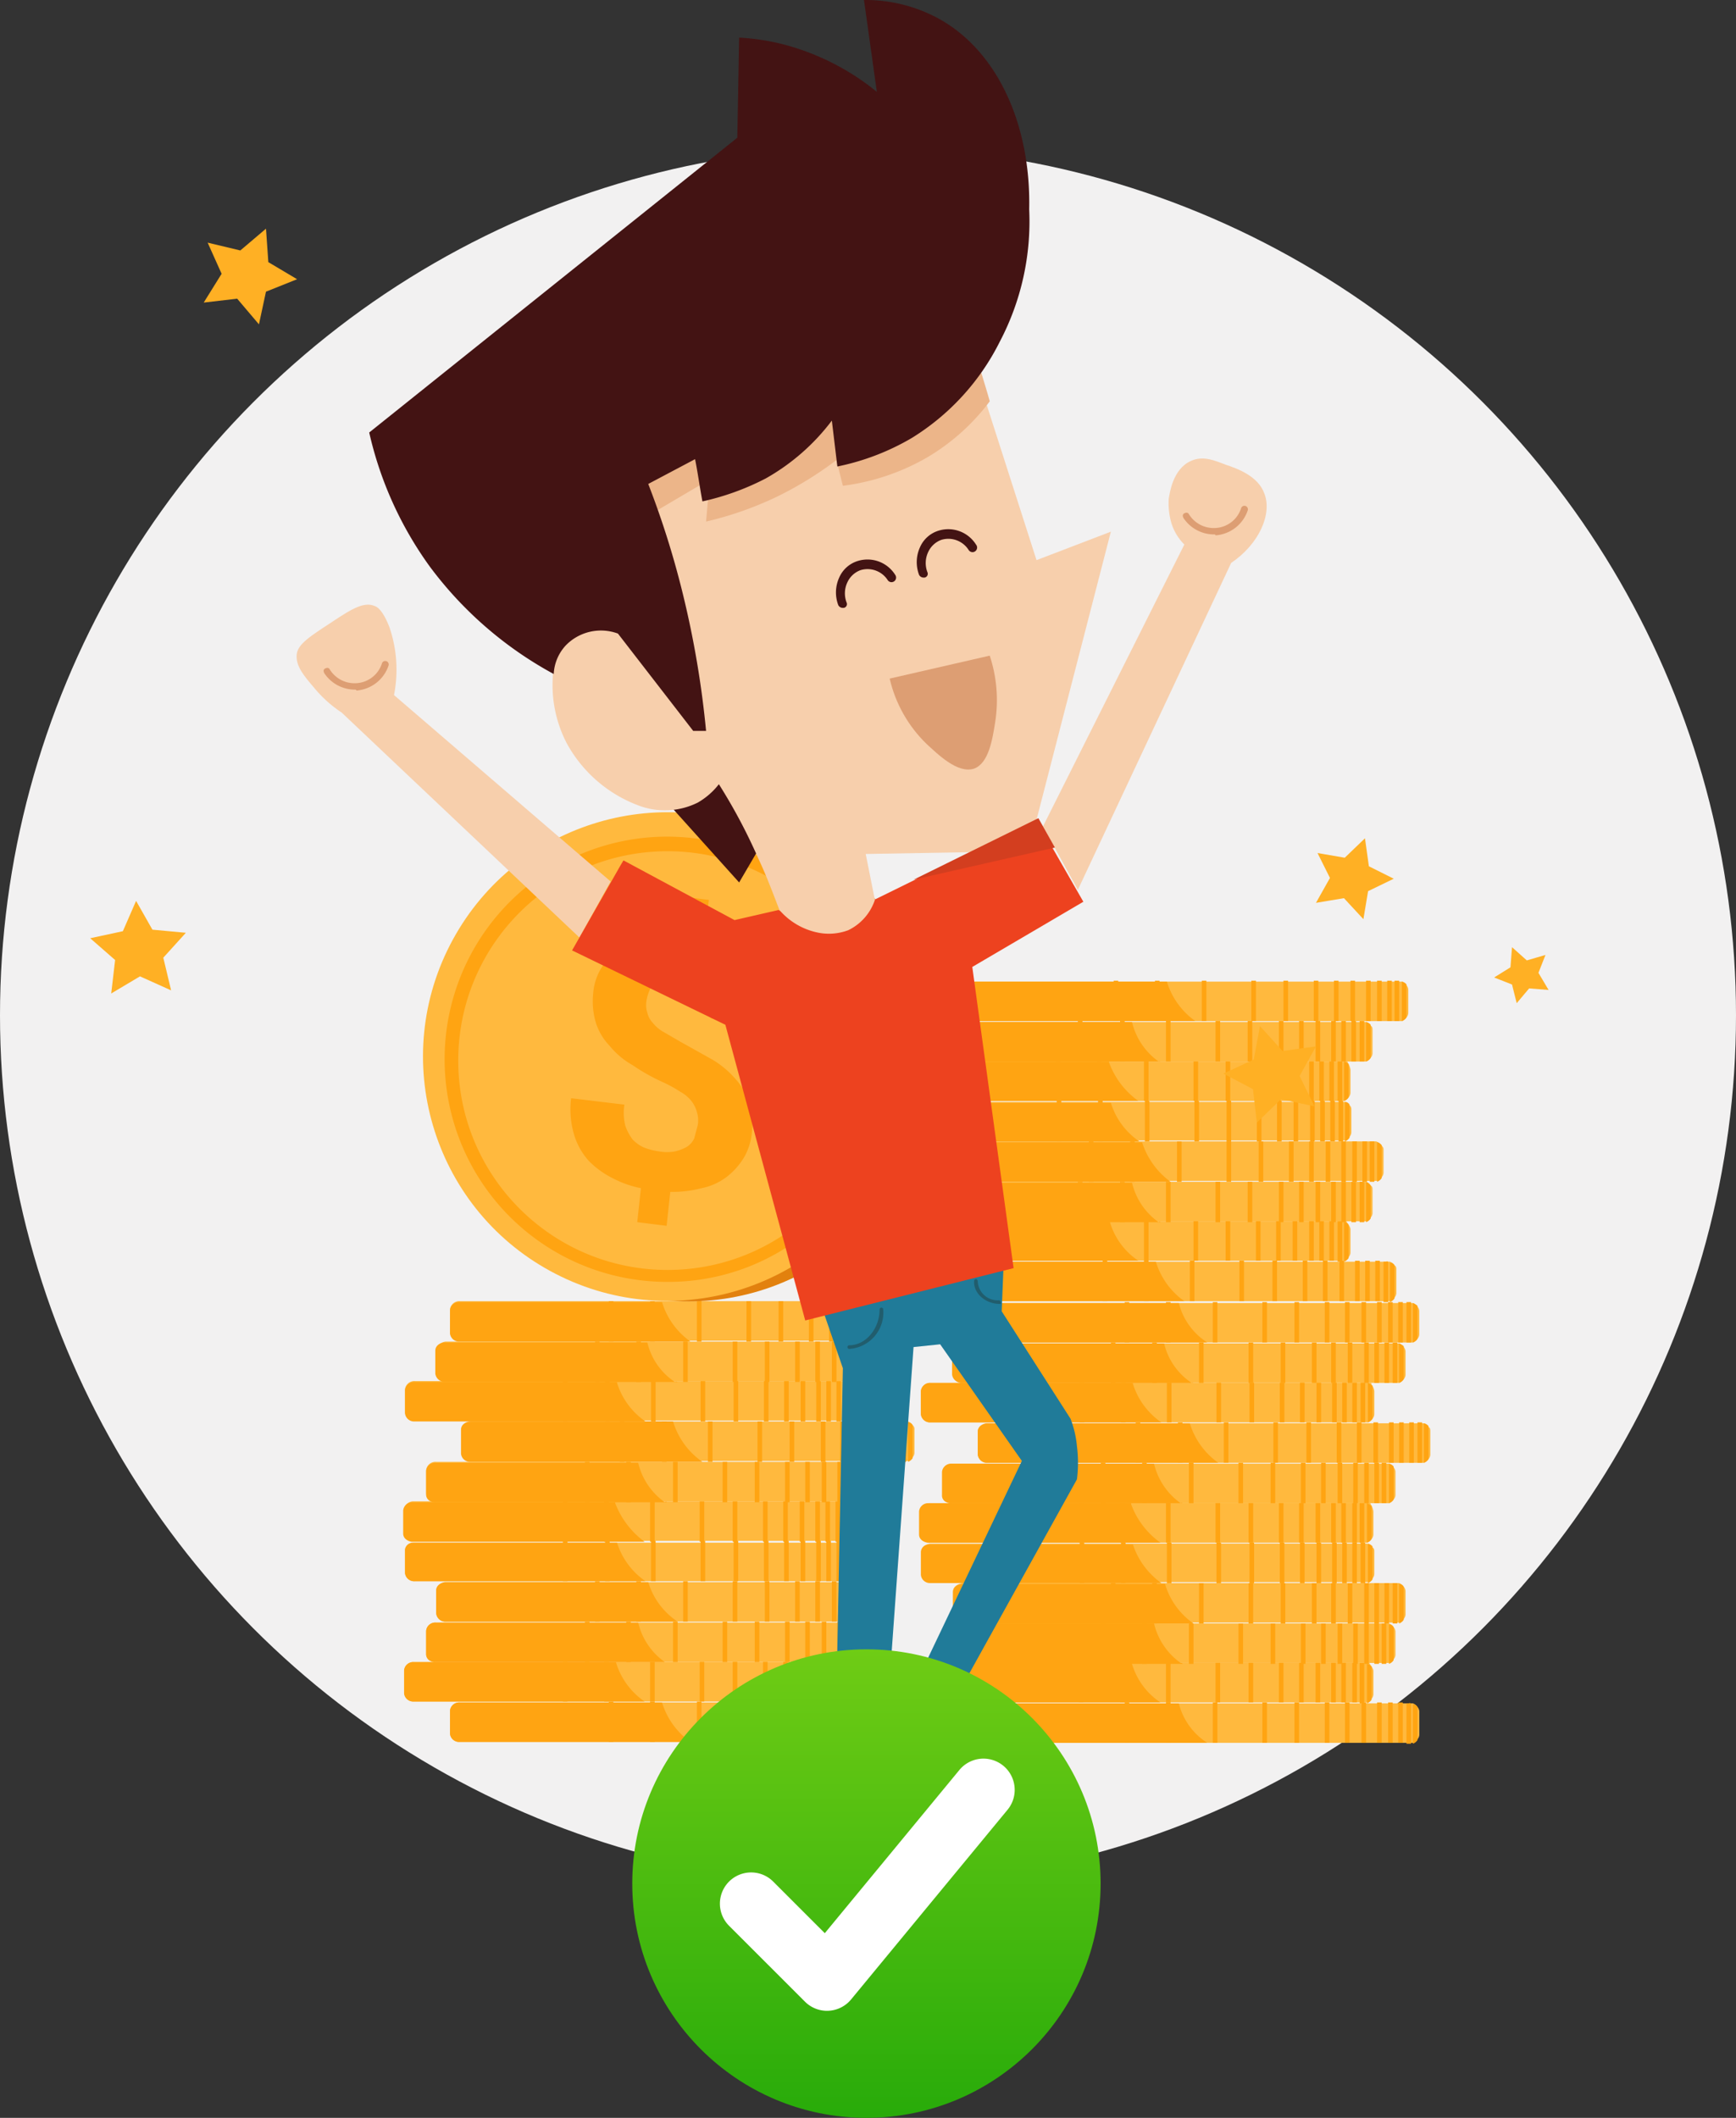 <svg xmlns="http://www.w3.org/2000/svg" xmlns:xlink="http://www.w3.org/1999/xlink" width="222.402" height="271.221" xmlns:v="https://vecta.io/nano"><rect width="100%" height="100%" fill="#333333" stroke="none"/><style><![CDATA[.B{fill:#ffb93e}.C{fill:#ffa412}.D{fill:#f7cfac}.E{fill:#431313}]]></style><defs><linearGradient id="A" x1=".5" x2=".5" y2="1"><stop offset="0" stop-color="#6fcc15"/><stop offset="1" stop-color="#28ab0a"/></linearGradient><path id="B" d="M181.831 219.2v2.94a.9.9 0 0 1-.235.588c-.139.217-.346.382-.588.47H125.15a1.2 1.2 0 0 1-1.294-1.056h0v-2.94h0a1.2 1.2 0 0 1 1.294-1.058h55.858c.242.088.449.253.588.47a.9.9 0 0 1 .235.586z"/><path id="C" d="M174.423 218.024h.588v5.174h-.588z"/><path id="D" d="M181.596 218.612v4.233c-.139.217-.346.382-.588.47v-5.056c.247-.004.476.133.588.353z"/><path id="E" d="M175.952 214.026v2.94a.9.9 0 0 1-.235.588c-.139.217-.346.382-.588.47h-55.858a1.2 1.2 0 0 1-1.294-1.056h0v-2.94h0a1.2 1.2 0 0 1 1.294-1.058h56.094c.032-.001.062.011.084.034s.034.053.034.084h0c.352.468.469.703.469.938z"/><path id="F" d="M148.669 218.025h-29.634a1.16 1.16 0 0 1-1.176-1.057h0v-2.94h0a1.16 1.16 0 0 1 1.176-1.058h25.989v.118a8.98 8.98 0 0 0 3.645 4.937z"/><path id="G" d="M178.774 208.969v2.94a.9.9 0 0 1-.235.588c-.139.217-.346.382-.588.47h-55.858a.88.88 0 0 1-.588-.118c-.41-.134-.692-.51-.706-.941h0v-2.94h0a1.2 1.2 0 0 1 1.294-1.058h55.858c.242.088.449.253.588.47a.9.9 0 0 1 .235.589z"/><path id="H" d="M177.598 207.911v5.174h-.588v-5.174h.588z"/><path id="I" d="M178.538 208.382v4.234c-.139.217-.346.382-.588.47v-5.057c.247-.004.476.133.588.353z"/><path id="J" d="M178.538 187.802v4.233c-.139.217-.346.382-.588.47v-5.056a1 1 0 0 1 .588.353z"/><path id="K" d="M156.077 187.332h-29.634a1.16 1.16 0 0 1-1.176-1.057h0v-2.94h0c0-.588.47-.941 1.058-1.058h26.106a9.6 9.6 0 0 0 3.646 5.055z"/><path id="L" d="M179.831 172.397v4.233c-.139.217-.346.382-.588.47v-5.056a2.57 2.57 0 0 1 .588.353z"/><path id="M" d="M155.49 68.441a4.7 4.7 0 0 1-3.881-2.117c-.118-.235-.118-.47.118-.588s.47-.118.588.118a3.73 3.73 0 0 0 3.41 1.764c1.533-.083 2.85-1.117 3.293-2.587a.45.45 0 0 1 .582-.222.45.45 0 0 1 .241.575 4.7 4.7 0 0 1-4.116 3.175c0-.118-.117-.118-.235-.118z"/></defs><circle cx="111.201" cy="130.02" r="111.201" fill="#f2f1f1"/><use xlink:href="#B" class="B"/><g class="C"><path d="M154.666 223.199h-29.634a1.16 1.16 0 0 1-1.176-1.057h0v-2.94h0a1.16 1.16 0 0 1 1.176-1.058h25.989c.527 2.088 1.831 3.896 3.645 5.055z"/><use xlink:href="#C"/><use xlink:href="#C" x="-2.117"/><use xlink:href="#C" x="-4.704"/><use xlink:href="#C" x="-8.585"/><use xlink:href="#C" x="-12.7"/><use xlink:href="#C" x="-19.051"/><use xlink:href="#C" x="-25.048"/><use xlink:href="#C" x="-30.34"/><use xlink:href="#C" x="1.999"/><use xlink:href="#C" x="3.41"/><use xlink:href="#C" x="4.704"/><path d="M180.773 218.142v5.174h-.588v-5.174h.353c0-.118.117 0 .235 0z"/><use xlink:href="#D"/></g><use xlink:href="#E" class="B"/><g class="C"><use xlink:href="#F"/><use xlink:href="#C" x="-5.88" y="-5.174"/><use xlink:href="#C" x="-7.997" y="-5.174"/><use xlink:href="#C" x="-10.584" y="-5.174"/><use xlink:href="#C" x="-14.465" y="-5.174"/><use xlink:href="#C" x="-18.698" y="-5.174"/><use xlink:href="#C" x="-25.048" y="-5.174"/><use xlink:href="#C" x="-30.928" y="-5.174"/><use xlink:href="#C" x="-36.22" y="-5.174"/><use xlink:href="#C" x="-3.881" y="-5.174"/><use xlink:href="#C" x="-2.587" y="-5.174"/><use xlink:href="#C" x="-1.176" y="-5.174"/><path d="M174.776 212.968v5.174h-.588v-5.174h.353c.117-.118.117 0 .235 0zm.94.47v4.233c-.139.217-.346.382-.588.47v-5.056a1.07 1.07 0 0 1 .588.353z"/></g><use xlink:href="#G" class="B"/><g class="C"><path d="M151.491 213.085h-29.634a1.06 1.06 0 0 1-.588-.118.93.93 0 0 1-.588-.941h0v-3.058h0a1.16 1.16 0 0 1 1.176-1.058h25.989c.484 2.044 1.696 3.842 3.41 5.057.118.001.235.001.235.118z"/><use xlink:href="#C" x="-3.058" y="-10.113"/><use xlink:href="#C" x="-5.175" y="-10.113"/><use xlink:href="#C" x="-7.762" y="-10.113"/><use xlink:href="#C" x="-11.643" y="-10.113"/><use xlink:href="#C" x="-15.759" y="-10.113"/><use xlink:href="#C" x="-22.109" y="-10.113"/><use xlink:href="#C" x="-28.106" y="-10.113"/><use xlink:href="#C" x="-33.398" y="-10.113"/><use xlink:href="#C" x="-1.059" y="-10.113"/><use xlink:href="#C" x="0.352" y="-10.113"/><use xlink:href="#C" x="1.646" y="-10.113"/><use xlink:href="#H"/><use xlink:href="#I"/></g><path d="M180.067 203.795v2.94a.9.9 0 0 1-.235.588c-.139.217-.346.382-.588.47h-55.858a1.2 1.2 0 0 1-1.294-1.056h0v-2.94h0c0-.588.588-.941 1.176-1.058h55.976c.242.088.449.253.588.47a.9.9 0 0 1 .235.586z" class="B"/><g class="C"><path d="M152.902 207.912h-29.634a1.16 1.16 0 0 1-1.176-1.057h0v-2.94h0c0-.588.47-.941 1.058-1.058h26.106c.603 2.052 1.89 3.835 3.646 5.055z"/><use xlink:href="#C" x="-1.764" y="-15.287"/><use xlink:href="#C" x="-3.881" y="-15.287"/><use xlink:href="#C" x="-6.35" y="-15.287"/><use xlink:href="#C" x="-10.349" y="-15.287"/><use xlink:href="#C" x="-14.464" y="-15.287"/><use xlink:href="#C" x="-20.815" y="-15.287"/><use xlink:href="#C" x="-26.812" y="-15.287"/><use xlink:href="#C" x="-32.104" y="-15.287"/><use xlink:href="#C" x="0.353" y="-15.287"/><use xlink:href="#C" x="1.646" y="-15.287"/><use xlink:href="#C" x="2.94" y="-15.287"/><use xlink:href="#H" x="1.411" y="-5.174"/><use xlink:href="#I" x="1.294" y="-5.174"/></g><path d="M176.069 198.621v2.94a.9.9 0 0 1-.235.588c-.139.217-.346.382-.588.47h-55.858a1.2 1.2 0 0 1-1.294-1.058h0v-2.94h0c0-.47.47-.823 1.058-.941h55.976c.242.088.449.253.588.47.236 0 .353.236.353.471z" class="B"/><g class="C"><path d="M148.786 202.736h-29.634a1.16 1.16 0 0 1-1.176-1.058h0v-2.94h0a1.01 1.01 0 0 1 .941-.941h26.224c.658 1.993 1.935 3.723 3.645 4.939z"/><use xlink:href="#C" x="-5.763" y="-20.462"/><use xlink:href="#C" x="-7.88" y="-20.462"/><use xlink:href="#C" x="-10.467" y="-20.462"/><use xlink:href="#C" x="-14.348" y="-20.462"/><use xlink:href="#C" x="-18.581" y="-20.462"/><use xlink:href="#C" x="-24.931" y="-20.462"/><use xlink:href="#C" x="-30.811" y="-20.462"/><use xlink:href="#C" x="-36.103" y="-20.462"/><use xlink:href="#C" x="-3.764" y="-20.462"/><use xlink:href="#C" x="-2.47" y="-20.462"/><use xlink:href="#C" x="-1.177" y="-20.462"/><use xlink:href="#H" x="-2.705" y="-10.349"/><path d="M175.833 198.033v4.233c-.139.217-.346.382-.588.47v-5.056c.229.05.436.174.588.353z"/></g><path d="M175.951 193.564v2.942a.9.9 0 0 1-.235.588c-.139.217-.346.382-.588.47h-56.094c-.588-.118-1.058-.47-1.058-1.058h0v-2.94h0a1.2 1.2 0 0 1 1.294-1.06h56.206c.032-.001.062.011.084.034s.034.053.034.084h0a2.35 2.35 0 0 1 .357.94z" class="B"/><g class="C"><path d="M148.669 197.563h-29.87c-.588-.118-1.058-.47-1.058-1.058h0v-2.94h0a1.16 1.16 0 0 1 1.176-1.059h25.989v.118a10.44 10.44 0 0 0 3.763 4.939z"/><use xlink:href="#C" x="-5.88" y="-25.636"/><use xlink:href="#C" x="-7.997" y="-25.636"/><use xlink:href="#C" x="-10.584" y="-25.636"/><use xlink:href="#C" x="-14.465" y="-25.636"/><use xlink:href="#C" x="-18.698" y="-25.636"/><use xlink:href="#C" x="-25.048" y="-25.636"/><use xlink:href="#C" x="-30.928" y="-25.636"/><use xlink:href="#C" x="-36.22" y="-25.636"/><use xlink:href="#C" x="-3.881" y="-25.636"/><use xlink:href="#C" x="-2.587" y="-25.636"/><use xlink:href="#C" x="-1.176" y="-25.636"/><use xlink:href="#H" x="-2.822" y="-15.523"/><path d="M175.716 192.859v4.234c-.139.217-.346.382-.588.47v-5.057c.118 0 .353.235.588.353z"/></g><use xlink:href="#G" y="-20.462" class="B"/><g class="C"><path d="M151.491 192.506h-29.634a1.06 1.06 0 0 1-.588-.118.93.93 0 0 1-.588-.941h0v-2.94h0a1.16 1.16 0 0 1 1.176-1.058h25.989c.484 2.044 1.696 3.842 3.41 5.057.031-.032.073-.05.118-.05s.087.018.117.05z"/><use xlink:href="#C" x="-3.058" y="-30.693"/><use xlink:href="#C" x="-5.175" y="-30.693"/><use xlink:href="#C" x="-7.762" y="-30.693"/><use xlink:href="#C" x="-11.643" y="-30.693"/><use xlink:href="#C" x="-15.759" y="-30.693"/><use xlink:href="#C" x="-22.109" y="-30.693"/><use xlink:href="#C" x="-28.106" y="-30.693"/><use xlink:href="#C" x="-33.398" y="-30.693"/><use xlink:href="#C" x="-1.059" y="-30.693"/><use xlink:href="#C" x="0.352" y="-30.693"/><use xlink:href="#C" x="1.646" y="-30.693"/><use xlink:href="#H" y="-20.58"/><use xlink:href="#J"/></g><path d="M183.242 183.333v2.94a.9.9 0 0 1-.235.588c-.139.217-.346.382-.588.47h-55.858a1.2 1.2 0 0 1-1.294-1.056h0v-2.94h0c0-.588.588-.941 1.176-1.058h55.976c.242.088.449.253.588.47.235.116.235.351.235.586z" class="B"/><g class="C"><use xlink:href="#K"/><use xlink:href="#C" x="1.529" y="-35.867"/><use xlink:href="#C" x="-0.588" y="-35.867"/><use xlink:href="#C" x="-3.175" y="-35.867"/><use xlink:href="#C" x="-7.056" y="-35.867"/><use xlink:href="#C" x="-11.289" y="-35.867"/><use xlink:href="#C" x="-17.64" y="-35.867"/><use xlink:href="#C" x="-23.52" y="-35.867"/><use xlink:href="#C" x="-28.929" y="-35.867"/><use xlink:href="#C" x="3.528" y="-35.867"/><use xlink:href="#C" x="4.821" y="-35.867"/><use xlink:href="#C" x="6.115" y="-35.867"/><use xlink:href="#H" x="4.586" y="-25.754"/><use xlink:href="#J" x="4.469" y="-5.174"/></g><path d="M176.069 178.159v2.94a.9.9 0 0 1-.235.588c-.139.217-.346.382-.588.47H119.27a1.2 1.2 0 0 1-1.294-1.056h0v-2.94h0a1.2 1.2 0 0 1 1.294-1.058h56.329l.118.118h0v.118c.195.233.317.518.352.82z" class="B"/><g class="C"><path d="M148.786 182.158h-29.634a1.16 1.16 0 0 1-1.176-1.057h0v-2.94h0a1.16 1.16 0 0 1 1.176-1.058h25.989v.118a9.39 9.39 0 0 0 3.645 4.939z"/><use xlink:href="#C" x="-5.763" y="-41.041"/><use xlink:href="#C" x="-7.88" y="-41.041"/><use xlink:href="#C" x="-10.467" y="-41.041"/><use xlink:href="#C" x="-14.348" y="-41.041"/><use xlink:href="#C" x="-18.581" y="-41.041"/><use xlink:href="#C" x="-24.931" y="-41.041"/><use xlink:href="#C" x="-30.811" y="-41.041"/><use xlink:href="#C" x="-36.103" y="-41.041"/><use xlink:href="#C" x="-3.764" y="-41.041"/><use xlink:href="#C" x="-2.47" y="-41.041"/><use xlink:href="#C" x="-1.177" y="-41.041"/><use xlink:href="#H" x="-2.705" y="-30.928"/><path d="M175.833 177.454v4.234c-.139.217-.346.382-.588.47v-5.057c.118 0 .353.235.588.353z"/></g><path d="M180.067 173.102v2.94a.9.9 0 0 1-.235.588c-.139.217-.346.382-.588.47h-55.858a.88.88 0 0 1-.588-.118c-.41-.134-.692-.51-.706-.941h0v-2.94h0c0-.588.588-.941 1.176-1.058h55.976c.242.088.449.253.588.47a.9.9 0 0 1 .235.589z" class="B"/><g class="C"><path d="M152.902 177.101h-29.634a1.06 1.06 0 0 1-.588-.118 1.22 1.22 0 0 1-.706-.941h0v-2.94h0c0-.588.47-.941 1.058-1.058h26.106a8.37 8.37 0 0 0 3.528 5.057c.118-.118.118 0 .236 0z"/><use xlink:href="#C" x="-1.765" y="-46.098"/><use xlink:href="#C" x="-3.882" y="-46.098"/><use xlink:href="#C" x="-6.351" y="-46.098"/><use xlink:href="#C" x="-10.35" y="-46.098"/><use xlink:href="#C" x="-14.465" y="-46.098"/><use xlink:href="#C" x="-20.816" y="-46.098"/><use xlink:href="#C" x="-26.813" y="-46.098"/><use xlink:href="#C" x="-32.105" y="-46.098"/><use xlink:href="#C" x="0.352" y="-46.098"/><use xlink:href="#C" x="1.645" y="-46.098"/><use xlink:href="#C" x="2.939" y="-46.098"/><use xlink:href="#H" x="1.41" y="-35.985"/><use xlink:href="#L"/></g><use xlink:href="#B" y="-51.272" class="B"/><g class="C"><path d="M154.666 171.927h-29.634a1.16 1.16 0 0 1-1.176-1.057h0v-2.94h0a1.16 1.16 0 0 1 1.176-1.058h25.989c.526 2.088 1.83 3.897 3.645 5.057z"/><use xlink:href="#C" y="-51.272"/><use xlink:href="#C" x="-2.117" y="-51.272"/><use xlink:href="#C" x="-4.704" y="-51.272"/><use xlink:href="#C" x="-8.585" y="-51.272"/><use xlink:href="#C" x="-12.7" y="-51.272"/><use xlink:href="#C" x="-19.051" y="-51.272"/><use xlink:href="#C" x="-25.048" y="-51.272"/><use xlink:href="#C" x="-30.34" y="-51.272"/><use xlink:href="#C" x="1.999" y="-51.272"/><use xlink:href="#C" x="3.41" y="-51.272"/><use xlink:href="#C" x="4.704" y="-51.272"/><use xlink:href="#H" x="3.175" y="-41.159"/><use xlink:href="#L" x="1.765" y="-5.174"/></g><path d="M178.891 162.636v2.94a.9.9 0 0 1-.235.588c-.139.217-.346.382-.588.47H122.21a1.2 1.2 0 0 1-1.294-1.056h0v-2.94h0a1.2 1.2 0 0 1 1.294-1.058h55.858c.242.088.449.253.588.47.235.116.235.351.235.586z" class="B"/><g class="C"><path d="M151.726 166.635h-29.634a1.16 1.16 0 0 1-1.176-1.057h0v-2.94h0a1.16 1.16 0 0 1 1.176-1.058h25.989a9.6 9.6 0 0 0 3.645 5.055z"/><use xlink:href="#C" x="-2.823" y="-56.564"/><use xlink:href="#C" x="-4.94" y="-56.564"/><use xlink:href="#C" x="-7.527" y="-56.564"/><use xlink:href="#C" x="-11.408" y="-56.564"/><use xlink:href="#C" x="-15.641" y="-56.564"/><use xlink:href="#C" x="-21.991" y="-56.564"/><use xlink:href="#C" x="-27.871" y="-56.564"/><use xlink:href="#C" x="-33.163" y="-56.564"/><use xlink:href="#C" x="-0.824" y="-56.564"/><use xlink:href="#C" x="0.47" y="-56.564"/><use xlink:href="#C" x="1.763" y="-56.564"/><path d="M177.833 161.578v5.174h-.588v-5.174h.353c.117-.118.117 0 .235 0z"/><use xlink:href="#D" x="-2.94" y="-56.564"/></g><use xlink:href="#E" x="-2.94" y="-56.564" class="B"/><g class="C"><use xlink:href="#F" x="-2.822" y="-56.564"/><use xlink:href="#C" x="-8.819" y="-61.738"/><use xlink:href="#C" x="-10.936" y="-61.738"/><use xlink:href="#C" x="-13.523" y="-61.738"/><use xlink:href="#C" x="-17.404" y="-61.738"/><use xlink:href="#C" x="-21.519" y="-61.738"/><use xlink:href="#C" x="-27.87" y="-61.738"/><use xlink:href="#C" x="-33.867" y="-61.738"/><use xlink:href="#C" x="-39.159" y="-61.738"/><use xlink:href="#C" x="-6.702" y="-61.738"/><use xlink:href="#C" x="-5.409" y="-61.738"/><use xlink:href="#C" x="-4.115" y="-61.738"/><path d="M171.954 156.404v5.174h-.588v-5.174h.353c0-.118.117 0 .235 0z"/><use xlink:href="#D" x="-8.819" y="-61.738"/></g><path d="M175.834 152.405v2.942a.9.9 0 0 1-.235.588c-.139.217-.346.382-.588.47h-55.858a.88.88 0 0 1-.588-.118c-.41-.134-.692-.509-.706-.94h0v-2.94h0a1.2 1.2 0 0 1 1.294-1.06h55.858c.242.088.449.253.588.47.235.118.235.353.235.588z" class="B"/><g class="C"><path d="M148.669 156.522h-29.634a1.06 1.06 0 0 1-.588-.118.93.93 0 0 1-.588-.941h0v-2.94h0a1.16 1.16 0 0 1 1.176-1.058h25.989c.484 2.044 1.696 3.842 3.41 5.057.118-.118.118-.118.235 0z"/><use xlink:href="#C" x="-5.879" y="-66.677"/><use xlink:href="#C" x="-7.996" y="-66.677"/><use xlink:href="#C" x="-10.583" y="-66.677"/><use xlink:href="#C" x="-14.582" y="-66.677"/><use xlink:href="#C" x="-18.698" y="-66.677"/><use xlink:href="#C" x="-25.048" y="-66.677"/><use xlink:href="#C" x="-30.928" y="-66.677"/><use xlink:href="#C" x="-36.337" y="-66.677"/><use xlink:href="#C" x="-3.88" y="-66.677"/><use xlink:href="#C" x="-2.587" y="-66.677"/><use xlink:href="#C" x="-1.293" y="-66.677"/><use xlink:href="#H" x="-2.822" y="-56.564"/><path d="M175.599 151.817v4.23c-.139.217-.346.382-.588.47v-5.17c.242.088.449.253.588.47z"/></g><path d="M177.245 147.23v2.94a.9.9 0 0 1-.235.588c-.139.217-.346.382-.588.47h-55.858a1.2 1.2 0 0 1-1.294-1.056h0v-2.94h0c0-.588.588-.941 1.176-1.058h55.858c.242.088.449.253.588.47.22.112.357.339.353.586z" class="B"/><g class="C"><path d="M149.962 151.347h-29.634a1.16 1.16 0 0 1-1.176-1.057h0v-2.94h0c0-.588.47-.941 1.058-1.058h26.106a10.05 10.05 0 0 0 3.646 5.055z"/><use xlink:href="#C" x="-4.587" y="-71.852"/><use xlink:href="#C" x="-6.704" y="-71.852"/><use xlink:href="#C" x="-9.291" y="-71.852"/><use xlink:href="#C" x="-13.172" y="-71.852"/><use xlink:href="#C" x="-17.287" y="-71.852"/><use xlink:href="#C" x="-23.638" y="-71.852"/><use xlink:href="#C" x="-29.635" y="-71.852"/><use xlink:href="#C" x="-34.927" y="-71.852"/><use xlink:href="#C" x="-2.588" y="-71.852"/><use xlink:href="#C" x="-1.177" y="-71.852"/><use xlink:href="#C" x="0.117" y="-71.852"/><use xlink:href="#H" x="-1.529" y="-61.739"/><path d="M177.009 146.643v4.233c-.139.217-.346.382-.588.47v-5.056c.235 0 .353.118.588.353z"/></g><path d="M173.129 142.057v2.94a.9.9 0 0 1-.235.588c-.139.217-.346.382-.588.47h-55.858a1.2 1.2 0 0 1-1.294-1.058h0v-2.94h0c0-.47.47-.823 1.058-.941h56.094c.242.088.449.253.588.47.118 0 .235.236.235.471z" class="B"/><g class="C"><path d="M145.964 146.172H116.33a1.16 1.16 0 0 1-1.176-1.058h0v-2.94h0a1.01 1.01 0 0 1 .941-.941h26.224a9.18 9.18 0 0 0 3.645 4.939z"/><use xlink:href="#C" x="-8.702" y="-77.026"/><use xlink:href="#C" x="-10.819" y="-77.026"/><use xlink:href="#C" x="-13.406" y="-77.026"/><use xlink:href="#C" x="-17.287" y="-77.026"/><use xlink:href="#C" x="-21.402" y="-77.026"/><use xlink:href="#C" x="-27.753" y="-77.026"/><use xlink:href="#C" x="-33.75" y="-77.026"/><use xlink:href="#C" x="-39.042" y="-77.026"/><use xlink:href="#C" x="-6.585" y="-77.026"/><use xlink:href="#C" x="-5.292" y="-77.026"/><use xlink:href="#C" x="-3.998" y="-77.026"/><use xlink:href="#H" x="-5.527" y="-66.913"/><use xlink:href="#D" x="-8.702" y="-77.143"/></g><path d="M173.012 137v2.94a.9.9 0 0 1-.235.588c-.139.217-.346.382-.588.47h-56.094c-.588-.118-1.058-.47-1.058-1.058h0V137h0a1.2 1.2 0 0 1 1.294-1.058h56.206c.032-.001.062.011.084.034s.034.053.034.084h0a2.35 2.35 0 0 1 .357.94z" class="B"/><g class="C"><path d="M145.847 140.999h-29.87c-.588-.118-1.058-.47-1.058-1.058h0v-2.94h0a1.16 1.16 0 0 1 1.176-1.058h25.989v.118a10.44 10.44 0 0 0 3.763 4.939z"/><use xlink:href="#C" x="-8.82" y="-82.2"/><use xlink:href="#C" x="-10.937" y="-82.2"/><use xlink:href="#C" x="-13.524" y="-82.2"/><use xlink:href="#C" x="-17.405" y="-82.2"/><use xlink:href="#C" x="-21.52" y="-82.2"/><use xlink:href="#C" x="-27.871" y="-82.2"/><use xlink:href="#C" x="-33.868" y="-82.2"/><use xlink:href="#C" x="-39.16" y="-82.2"/><use xlink:href="#C" x="-6.703" y="-82.2"/><use xlink:href="#C" x="-5.41" y="-82.2"/><use xlink:href="#C" x="-4.116" y="-82.2"/><use xlink:href="#H" x="-5.645" y="-72.087"/><use xlink:href="#J" x="-5.762" y="-51.507"/></g><path d="M175.834 131.943v2.94a.9.9 0 0 1-.235.588c-.139.217-.346.382-.588.47h-55.858a.88.88 0 0 1-.588-.118c-.41-.134-.692-.51-.706-.941h0v-2.94h0a1.2 1.2 0 0 1 1.294-1.058h55.858c.242.088.449.253.588.47.235.119.235.354.235.589z" class="B"/><g class="C"><path d="M148.669 135.942h-29.634a1.06 1.06 0 0 1-.588-.118.93.93 0 0 1-.588-.941h0v-2.94h0a1.16 1.16 0 0 1 1.176-1.058h25.989c.484 2.044 1.696 3.842 3.41 5.057.118-.118.118 0 .235 0z"/><use xlink:href="#C" x="-5.879" y="-87.257"/><use xlink:href="#C" x="-7.996" y="-87.257"/><use xlink:href="#C" x="-10.583" y="-87.257"/><use xlink:href="#C" x="-14.582" y="-87.257"/><use xlink:href="#C" x="-18.698" y="-87.257"/><use xlink:href="#C" x="-25.048" y="-87.257"/><use xlink:href="#C" x="-30.928" y="-87.257"/><use xlink:href="#C" x="-36.337" y="-87.257"/><use xlink:href="#C" x="-3.88" y="-87.257"/><use xlink:href="#C" x="-2.587" y="-87.257"/><use xlink:href="#C" x="-1.293" y="-87.257"/><use xlink:href="#H" x="-2.822" y="-77.144"/><use xlink:href="#J" x="-2.939" y="-56.564"/></g><path d="M180.421 126.769v2.94a.9.9 0 0 1-.235.588c-.139.217-.346.382-.588.47H123.74a1.2 1.2 0 0 1-1.294-1.056h0v-2.94h0c0-.588.588-.941 1.176-1.058h55.976c.242.088.449.253.588.47a.9.9 0 0 1 .235.586z" class="B"/><g class="C"><use xlink:href="#K" x="-2.939" y="-56.564"/><use xlink:href="#C" x="-1.411" y="-92.431"/><use xlink:href="#C" x="-3.528" y="-92.431"/><use xlink:href="#C" x="-6.115" y="-92.431"/><use xlink:href="#C" x="-9.996" y="-92.431"/><use xlink:href="#C" x="-14.111" y="-92.431"/><use xlink:href="#C" x="-20.462" y="-92.431"/><use xlink:href="#C" x="-26.459" y="-92.431"/><use xlink:href="#C" x="-31.751" y="-92.431"/><use xlink:href="#C" x="0.588" y="-92.431"/><use xlink:href="#C" x="1.999" y="-92.431"/><use xlink:href="#C" x="3.293" y="-92.431"/><use xlink:href="#H" x="1.647" y="-82.318"/><use xlink:href="#J" x="1.647" y="-61.738"/></g><path d="M115.742 219.082v2.94a.9.9 0 0 1-.235.588c-.139.217-.346.382-.588.47H58.943a1.2 1.2 0 0 1-1.294-1.056h0v-2.94h0a1.2 1.2 0 0 1 1.294-1.058h55.858c.242.088.449.253.588.47.22.112.357.339.353.586z" class="B"/><g class="C"><path d="M88.459 223.081H58.825a1.16 1.16 0 0 1-1.176-1.057h0v-2.94h0a1.16 1.16 0 0 1 1.176-1.058h25.989a9.6 9.6 0 0 0 3.645 5.055z"/><use xlink:href="#C" x="-66.09" y="-0.118"/><use xlink:href="#C" x="-68.207" y="-0.118"/><use xlink:href="#C" x="-70.794" y="-0.118"/><use xlink:href="#C" x="-74.675" y="-0.118"/><use xlink:href="#C" x="-78.79" y="-0.118"/><use xlink:href="#C" x="-85.141" y="-0.118"/><use xlink:href="#C" x="-91.138" y="-0.118"/><use xlink:href="#C" x="-96.43" y="-0.118"/><use xlink:href="#C" x="-64.091" y="-0.118"/><use xlink:href="#C" x="-62.68" y="-0.118"/><use xlink:href="#C" x="-61.386" y="-0.118"/><use xlink:href="#H" x="-63.032" y="9.995"/><use xlink:href="#L" x="-64.325" y="45.98"/></g><path d="M109.745 213.908v2.94a.9.9 0 0 1-.235.588c-.139.217-.346.382-.588.47H53.064a1.2 1.2 0 0 1-1.294-1.056h0v-2.94h0a1.2 1.2 0 0 1 1.294-1.058h56.094c.032-.001.062.011.084.034s.034.053.034.084h0c.469.468.469.703.469.938z" class="B"/><g class="C"><path d="M82.58 217.907H52.946a1.16 1.16 0 0 1-1.176-1.057h0v-2.94h0a1.16 1.16 0 0 1 1.176-1.058h25.989v.118a9.39 9.39 0 0 0 3.645 4.937z"/><use xlink:href="#C" x="-71.969" y="-5.292"/><use xlink:href="#C" x="-74.086" y="-5.292"/><use xlink:href="#C" x="-76.673" y="-5.292"/><use xlink:href="#C" x="-80.554" y="-5.292"/><use xlink:href="#C" x="-84.787" y="-5.292"/><use xlink:href="#C" x="-91.137" y="-5.292"/><use xlink:href="#C" x="-97.017" y="-5.292"/><use xlink:href="#C" x="-102.309" y="-5.292"/><use xlink:href="#C" x="-69.97" y="-5.292"/><use xlink:href="#C" x="-68.676" y="-5.292"/><use xlink:href="#C" x="-67.383" y="-5.292"/><use xlink:href="#H" x="-68.911" y="4.821"/><use xlink:href="#L" x="-70.321" y="40.806"/></g><path d="M112.685 208.851v2.942a.9.9 0 0 1-.235.588c-.139.217-.346.382-.588.47H55.886a.88.88 0 0 1-.588-.118c-.41-.134-.692-.509-.706-.94h0v-2.94h0a1.2 1.2 0 0 1 1.294-1.06h55.858c.242.088.449.253.588.47.22.112.357.341.353.588z" class="B"/><g class="C"><path d="M85.402 212.85H55.768a1.06 1.06 0 0 1-.588-.118.93.93 0 0 1-.588-.939h0v-2.94h0a1.16 1.16 0 0 1 1.176-1.06h25.989c.484 2.044 1.696 3.842 3.41 5.057z"/><use xlink:href="#C" x="-69.147" y="-10.349"/><use xlink:href="#C" x="-71.264" y="-10.349"/><use xlink:href="#C" x="-73.851" y="-10.349"/><use xlink:href="#C" x="-77.732" y="-10.349"/><use xlink:href="#C" x="-81.847" y="-10.349"/><use xlink:href="#C" x="-88.198" y="-10.349"/><use xlink:href="#C" x="-94.195" y="-10.349"/><use xlink:href="#C" x="-99.487" y="-10.349"/><use xlink:href="#C" x="-67.148" y="-10.349"/><use xlink:href="#C" x="-65.737" y="-10.349"/><use xlink:href="#C" x="-64.443" y="-10.349"/><use xlink:href="#H" x="-66.089" y="-0.236"/><path d="M112.449 208.146v4.234c-.139.217-.346.382-.588.47v-5.057a2.57 2.57 0 0 1 .588.353z"/></g><path d="M113.978 203.677v2.94a.9.9 0 0 1-.235.588c-.139.217-.346.382-.588.47H57.179a1.2 1.2 0 0 1-1.294-1.056h0v-2.94h0c0-.588.588-.941 1.176-1.058h55.976c.242.088.449.253.588.47.22.112.357.339.353.586z" class="B"/><g class="C"><path d="M86.813 207.676H57.061a1.16 1.16 0 0 1-1.176-1.057h0v-2.94h0c0-.588.47-.941 1.058-1.058H83.05a9.29 9.29 0 0 0 3.763 5.055z"/><use xlink:href="#C" x="-67.854" y="-15.523"/><use xlink:href="#C" x="-69.971" y="-15.523"/><use xlink:href="#C" x="-72.558" y="-15.523"/><use xlink:href="#C" x="-76.439" y="-15.523"/><use xlink:href="#C" x="-80.554" y="-15.523"/><use xlink:href="#C" x="-86.905" y="-15.523"/><use xlink:href="#C" x="-92.902" y="-15.523"/><use xlink:href="#C" x="-98.194" y="-15.523"/><use xlink:href="#C" x="-65.737" y="-15.523"/><use xlink:href="#C" x="-64.444" y="-15.523"/><use xlink:href="#C" x="-63.15" y="-15.523"/><use xlink:href="#H" x="-64.679" y="-5.41"/><path d="M113.742 202.972v4.234c-.139.217-.346.382-.588.47v-5.057a2.57 2.57 0 0 1 .588.353z"/></g><path d="M109.862 198.503v2.94a.9.9 0 0 1-.235.588c-.139.217-.346.382-.588.47H53.181a1.2 1.2 0 0 1-1.294-1.058h0v-2.94h0c0-.47.47-.823 1.058-.941h56.094c.242.088.449.253.588.47.235 0 .235.236.235.471z" class="B"/><g class="C"><path d="M82.697 202.501H53.063a1.16 1.16 0 0 1-1.176-1.058h0v-2.94h0a1.01 1.01 0 0 1 .941-.941h26.224a9.39 9.39 0 0 0 3.646 4.939z"/><use xlink:href="#C" x="-71.851" y="-20.697"/><use xlink:href="#C" x="-73.968" y="-20.697"/><use xlink:href="#C" x="-76.555" y="-20.697"/><use xlink:href="#C" x="-80.436" y="-20.697"/><use xlink:href="#C" x="-84.669" y="-20.697"/><use xlink:href="#C" x="-91.02" y="-20.697"/><use xlink:href="#C" x="-96.9" y="-20.697"/><use xlink:href="#C" x="-102.309" y="-20.697"/><use xlink:href="#C" x="-69.852" y="-20.697"/><use xlink:href="#C" x="-68.559" y="-20.697"/><use xlink:href="#C" x="-67.265" y="-20.697"/><use xlink:href="#H" x="-68.794" y="-10.584"/><use xlink:href="#D" x="-71.969" y="-20.697"/></g><path d="M109.745 193.328v2.94a.9.9 0 0 1-.235.588c-.139.217-.346.382-.588.47H52.828c-.588-.118-1.058-.47-1.058-1.058h0v-2.94h0a1.2 1.2 0 0 1 1.294-1.058h56.206c.032-.001.062.011.084.034s.034.053.034.084h0a1.32 1.32 0 0 1 .357.94z" class="B"/><g class="C"><path d="M82.58 197.445H52.71c-.588-.118-1.058-.47-1.058-1.058h0v-2.94h0a1.16 1.16 0 0 1 1.176-1.058h25.989v.118c.755 1.973 2.061 3.688 3.763 4.939z"/><use xlink:href="#C" x="-71.969" y="-25.754"/><use xlink:href="#C" x="-74.086" y="-25.754"/><use xlink:href="#C" x="-76.673" y="-25.754"/><use xlink:href="#C" x="-80.554" y="-25.754"/><use xlink:href="#C" x="-84.787" y="-25.754"/><use xlink:href="#C" x="-91.137" y="-25.754"/><use xlink:href="#C" x="-97.017" y="-25.754"/><use xlink:href="#C" x="-102.309" y="-25.754"/><use xlink:href="#C" x="-69.97" y="-25.754"/><use xlink:href="#C" x="-68.676" y="-25.754"/><use xlink:href="#C" x="-67.383" y="-25.754"/><use xlink:href="#H" x="-68.911" y="-15.641"/><use xlink:href="#I" x="-69.028" y="-15.641"/></g><path d="M112.685 188.271v2.94a.9.9 0 0 1-.235.588c-.139.217-.346.382-.588.47H55.886a.88.88 0 0 1-.588-.118c-.41-.134-.692-.51-.706-.941h0v-2.94h0a1.2 1.2 0 0 1 1.294-1.058h55.858c.242.088.449.253.588.47.221.113.358.341.353.589z" class="B"/><g class="C"><path d="M85.402 192.388H55.768a1.06 1.06 0 0 1-.588-.118.93.93 0 0 1-.588-.941h0v-2.94h0a1.16 1.16 0 0 1 1.176-1.058h25.989c.484 2.044 1.696 3.842 3.41 5.057.118-.118.235-.118.235 0z"/><use xlink:href="#C" x="-69.147" y="-30.811"/><use xlink:href="#C" x="-71.264" y="-30.811"/><use xlink:href="#C" x="-73.851" y="-30.811"/><use xlink:href="#C" x="-77.732" y="-30.811"/><use xlink:href="#C" x="-81.847" y="-30.811"/><use xlink:href="#C" x="-88.198" y="-30.811"/><use xlink:href="#C" x="-94.195" y="-30.811"/><use xlink:href="#C" x="-99.487" y="-30.811"/><use xlink:href="#C" x="-67.148" y="-30.811"/><use xlink:href="#C" x="-65.737" y="-30.811"/><use xlink:href="#C" x="-64.443" y="-30.811"/><use xlink:href="#H" x="-66.089" y="-20.698"/><use xlink:href="#D" x="-69.147" y="-30.928"/></g><path d="M117.154 183.097v2.94a.9.9 0 0 1-.235.588c-.139.217-.346.382-.588.47H60.473a1.2 1.2 0 0 1-1.294-1.056h0v-2.94h0c0-.588.588-.941 1.176-1.058h55.976c.242.088.449.253.588.47.175.141.264.363.235.586z" class="B"/><g class="C"><path d="M89.989 187.213H60.237a1.16 1.16 0 0 1-1.176-1.058h0v-3.058h0c0-.588.47-.941 1.058-1.058h26.107a9.7 9.7 0 0 0 3.763 5.174z"/><use xlink:href="#C" x="-64.56" y="-35.985"/><use xlink:href="#C" x="-66.795" y="-35.985"/><use xlink:href="#C" x="-69.264" y="-35.985"/><use xlink:href="#C" x="-73.263" y="-35.985"/><use xlink:href="#C" x="-77.378" y="-35.985"/><use xlink:href="#C" x="-83.729" y="-35.985"/><use xlink:href="#C" x="-89.609" y="-35.985"/><use xlink:href="#C" x="-95.018" y="-35.985"/><use xlink:href="#C" x="-62.561" y="-35.985"/><use xlink:href="#C" x="-61.268" y="-35.985"/><use xlink:href="#C" x="-59.974" y="-35.985"/><use xlink:href="#H" x="-61.503" y="-25.872"/><use xlink:href="#D" x="-64.678" y="-36.102"/></g><path d="M109.862 177.923v2.94a.9.9 0 0 1-.235.588c-.139.217-.346.382-.588.47H53.181a1.2 1.2 0 0 1-1.294-1.056h0v-2.94h0a1.2 1.2 0 0 1 1.294-1.058h56.329l.118.118h0v.118a1.45 1.45 0 0 1 .234.82z" class="B"/><g class="C"><path d="M82.697 182.04H53.063a1.16 1.16 0 0 1-1.176-1.057h0v-2.94h0a1.16 1.16 0 0 1 1.176-1.058h25.989v.118a9.39 9.39 0 0 0 3.646 4.939z"/><use xlink:href="#C" x="-71.851" y="-41.159"/><use xlink:href="#C" x="-73.968" y="-41.159"/><use xlink:href="#C" x="-76.555" y="-41.159"/><use xlink:href="#C" x="-80.436" y="-41.159"/><use xlink:href="#C" x="-84.669" y="-41.159"/><use xlink:href="#C" x="-91.02" y="-41.159"/><use xlink:href="#C" x="-96.9" y="-41.159"/><use xlink:href="#C" x="-102.309" y="-41.159"/><use xlink:href="#C" x="-69.852" y="-41.159"/><use xlink:href="#C" x="-68.559" y="-41.159"/><use xlink:href="#C" x="-67.265" y="-41.159"/><use xlink:href="#H" x="-68.794" y="-31.046"/><use xlink:href="#D" x="-71.969" y="-41.276"/></g><path d="M113.979 172.866v2.94a.9.9 0 0 1-.235.588c-.139.217-.346.382-.588.47H57.18a.88.88 0 0 1-.588-.118c-.409-.133-.691-.508-.706-.938h0v-2.94h0c0-.588.588-.941 1.176-1.058h55.976c.242.088.449.253.588.47.235.234.353.351.353.586z" class="B"/><g class="C"><path d="M86.814 176.983H57.062a1.06 1.06 0 0 1-.588-.118 1.22 1.22 0 0 1-.706-.941h0v-2.94h0c0-.588.47-.941 1.058-1.058h26.107a8.37 8.37 0 0 0 3.528 5.057c.235-.118.235 0 .353 0z"/><use xlink:href="#C" x="-67.853" y="-46.216"/><use xlink:href="#C" x="-69.97" y="-46.216"/><use xlink:href="#C" x="-72.557" y="-46.216"/><use xlink:href="#C" x="-76.438" y="-46.216"/><use xlink:href="#C" x="-80.553" y="-46.216"/><use xlink:href="#C" x="-86.904" y="-46.216"/><use xlink:href="#C" x="-92.901" y="-46.216"/><use xlink:href="#C" x="-98.193" y="-46.216"/><use xlink:href="#C" x="-65.736" y="-46.216"/><use xlink:href="#C" x="-64.443" y="-46.216"/><use xlink:href="#C" x="-63.149" y="-46.216"/><use xlink:href="#H" x="-64.678" y="-36.103"/><use xlink:href="#I" x="-64.795" y="-36.103"/></g><path d="M115.742 167.692v2.942a.9.9 0 0 1-.235.588c-.139.217-.346.382-.588.47H58.943a1.2 1.2 0 0 1-1.294-1.058h0v-2.94h0a1.2 1.2 0 0 1 1.294-1.06h55.858c.242.088.449.253.588.47.179.152.303.359.353.588z" class="B"/><g class="C"><path d="M88.459 171.809H58.825a1.16 1.16 0 0 1-1.176-1.057h0v-2.94h0a1.16 1.16 0 0 1 1.176-1.058h25.989a9.6 9.6 0 0 0 3.646 5.057z"/><use xlink:href="#C" x="-66.09" y="-51.39"/><use xlink:href="#C" x="-68.207" y="-51.39"/><use xlink:href="#C" x="-70.794" y="-51.39"/><use xlink:href="#C" x="-74.675" y="-51.39"/><use xlink:href="#C" x="-78.79" y="-51.39"/><use xlink:href="#C" x="-85.141" y="-51.39"/><use xlink:href="#C" x="-91.138" y="-51.39"/><use xlink:href="#C" x="-96.43" y="-51.39"/><use xlink:href="#C" x="-64.091" y="-51.39"/><use xlink:href="#C" x="-62.68" y="-51.39"/><use xlink:href="#C" x="-61.386" y="-51.39"/><use xlink:href="#H" x="-63.032" y="-41.277"/><use xlink:href="#J" x="-63.032" y="-20.697"/></g><circle cx="31.281" cy="31.281" r="31.281" transform="matrix(.867 -.499 .499 .867 45.495 123.851)" fill="#e2810e"/><circle cx="31.281" cy="31.281" r="31.281" transform="matrix(.479 -.878 .878 .479 43.034 147.791)" class="B"/><path d="M85.519 164.165a28.51 28.51 0 1 1 20.109-8.349 28.1 28.1 0 0 1-20.109 8.349zm0-55.153c-14.808 0-26.812 12.004-26.812 26.812s12.004 26.812 26.812 26.812 26.812-12.004 26.812-26.812a26.8 26.8 0 0 0-26.812-26.812zm3.882 35.044a3.77 3.77 0 0 0-.118-1.646 3.98 3.98 0 0 0-.706-1.411c-.389-.481-.868-.881-1.411-1.176a17.06 17.06 0 0 0-2.117-1.176 25.46 25.46 0 0 1-4-2.234 10.26 10.26 0 0 1-2.94-2.47 7.57 7.57 0 0 1-1.764-2.94 9.56 9.56 0 0 1-.353-3.763c.082-1.167.445-2.296 1.058-3.293a8.89 8.89 0 0 1 2.234-2.47c.96-.695 2.037-1.213 3.179-1.529a13.84 13.84 0 0 1 4-.47l.588-4.7 3.763.47-.588 4.7c1.251.315 2.443.831 3.528 1.529a10.38 10.38 0 0 1 2.587 2.47 7.59 7.59 0 0 1 1.411 3.293 11.25 11.25 0 0 1 .118 4l-6.821-.823a5.7 5.7 0 0 0-.706-4.116 3.95 3.95 0 0 0-2.94-1.646 4.93 4.93 0 0 0-1.882.118 3.2 3.2 0 0 0-1.411.706 2.69 2.69 0 0 0-.823 1.176 5.82 5.82 0 0 0-.47 1.529 3.25 3.25 0 0 0 .118 1.529 2.8 2.8 0 0 0 .706 1.294c.389.481.868.881 1.411 1.176l2.234 1.294 4 2.234a12.14 12.14 0 0 1 2.94 2.47c.781.85 1.381 1.851 1.764 2.94a9.56 9.56 0 0 1 .349 3.753c-.083 1.203-.445 2.371-1.058 3.41a8.89 8.89 0 0 1-2.234 2.47 7.76 7.76 0 0 1-3.175 1.411 14.35 14.35 0 0 1-4 .47l-.47 4.351-3.763-.47.47-4.351a13.5 13.5 0 0 1-3.646-1.291c-1.137-.568-2.171-1.324-3.058-2.234a8.79 8.79 0 0 1-1.882-3.41 11.4 11.4 0 0 1-.353-4.586l6.821.823a6.78 6.78 0 0 0 .118 2.7 6.23 6.23 0 0 0 .941 1.764 4.48 4.48 0 0 0 1.529 1.058 8.81 8.81 0 0 0 1.882.47 5.7 5.7 0 0 0 2 0 5.91 5.91 0 0 0 1.529-.585c.403-.262.728-.627.941-1.058l.47-1.76z" class="C"/><path d="M74.23 120.066L43.773 91.255a15.98 15.98 0 0 1-3.528-3.175c-1.411-1.646-2.352-2.822-2.234-4.233.118-1.294 1.529-2.234 4.233-4 2.822-1.882 4.351-2.822 5.762-2.234.353.118 1.058.588 1.882 2.7.958 2.798 1.161 5.799.588 8.7l27.753 23.872-3.999 7.181z" class="D"/><path d="M105.629 168.399l2.352 6.821-1.176 59.5h5.762l4.469-62.209 3.41-.353 10.466 14.935-14.229 29.87 4.586 2.587 16.7-30.1a16.82 16.82 0 0 0 0-4.233 13 13 0 0 0-.823-3.528l-8.817-13.761.235-5.762-20.935 1.058z" fill="#207b99"/><path d="M106.335 231.783h7.173v3.293h-7.173zm10.669-17.991l6.706 3.149-1.4 2.981-6.706-3.149z" fill="#1c627b"/><path d="M133.617 105.837l18.11-36.1c-.757-.755-1.321-1.681-1.646-2.7-.302-1.03-.421-2.104-.353-3.175.118-.588.47-3.763 2.822-4.821 1.529-.706 2.94-.118 4.469.47 1.411.47 4.116 1.411 4.939 3.645 1.058 2.587-.588 6.468-4.233 8.937l-19.639 41.864-4.469-8.12z" class="D"/><path d="M79.875 110.188l-.353.588-6.232 10.938 19.639 9.525 10.231 37.865 26.694-6.7-5.292-38.572 14.229-8.349-6-10.466-20.812 10.228c-1.477 1.423-3.374 2.33-5.409 2.587a10.2 10.2 0 0 1-6.821-1.294l-5.645 1.294" fill="#ed421f"/><path d="M85.167 102.427l9.525 10.584 2.822-4.821-5.527-8.232c-2.234.94-4.586 1.763-6.82 2.469z" class="E"/><path d="M79.522 81.259a6.43 6.43 0 0 0-6.35.588c-1.5 1.199-2.369 3.019-2.357 4.939a16.17 16.17 0 0 0 1.764 8.349 17.41 17.41 0 0 0 9.173 8 9.47 9.47 0 0 0 7.644-.353c1.045-.6 1.962-1.399 2.7-2.352a71.03 71.03 0 0 1 5.057 9.525c1.058 2.234 1.882 4.469 2.7 6.585a8.82 8.82 0 0 0 5.174 2.94c1.225.205 2.483.083 3.646-.353a6.64 6.64 0 0 0 3.41-3.881l-1.176-5.88 13.524-.235 8.349-4.116 9.535-36.927-9.525 3.646-8-24.931-47.032 10.936 1.764 23.52zm27.283 153.817v.941a3.07 3.07 0 0 0 1.411 1.294c.488.184 1.009.264 1.529.235a3.18 3.18 0 0 0 1.76-.354 5.12 5.12 0 0 0 1.411-1.411v-.823l-6.111.118zm9.407-17.992a4.18 4.18 0 0 1-.47 1.058c-.039.587.127 1.168.47 1.646.235.353.706.47 1.411.823.553.288 1.149.486 1.764.588a3.3 3.3 0 0 0 2.117-1.058c.118-.118.118-.353.235-.47-1.764-.941-3.645-1.764-5.527-2.587z" class="D"/><path d="M106.805 236.017a4.22 4.22 0 0 0-1.882 1.529 3.06 3.06 0 0 0-.47 2.47h18.7a3.61 3.61 0 0 0-.47-1.764c-.823-1.058-2.117-1.176-3.881-1.411-1.411-.118-3.293-.47-5.762-.941-.72.981-1.843 1.585-3.058 1.646a4.16 4.16 0 0 1-3.177-1.529z" fill="#f4f4f4"/><path fill="#e2e2e2" d="M104.453 240.015h18.698v.941h-18.698z"/><path d="M113.743 235.193h1.176v3.41h-1.176zm2.352 0h1.176v3.41h-1.176z" fill="#6d4f44"/><path d="M115.86 218.024a3.57 3.57 0 0 0-2.234.706c-.696.505-1.162 1.266-1.294 2.116l17.4 6.585a2.88 2.88 0 0 0 .118-1.764c-.353-1.294-1.646-1.882-3.175-2.7-1.176-.588-2.94-1.646-5.057-2.94a3.76 3.76 0 0 1-5.762-2z" fill="#f4f4f4"/><path fill="#e2e2e2" d="M112.286 220.905l17.503 6.576-.331.881-17.503-6.576z"/><path d="M122.643 219.668l1.101.414-1.199 3.192-1.101-.414zm2.233.835l1.101.414-1.199 3.192-1.101-.414z" fill="#6d4f44"/><path d="M83.756 65.619l7.173-4.233-.47 5.409a44.36 44.36 0 0 0 9.055-3.175 46.14 46.14 0 0 0 7.644-4.7l.823 3.293c3.813-.481 7.492-1.72 10.819-3.645 3.112-1.842 5.831-4.28 8-7.173-.588-2.117-1.294-4.233-1.882-6.35l-40.343 9.638-4.7 4.939z" fill="#ecb589"/><path d="M47.301 55.388a46.85 46.85 0 0 0 7.761 17.169c4.226 5.688 9.645 10.384 15.876 13.759a5.8 5.8 0 0 1 1.529-3.646c1.731-1.796 4.361-2.397 6.7-1.529l9.643 12.465h1.646a122.27 122.27 0 0 0-2.94-17.4c-1.176-4.836-2.668-9.589-4.469-14.229l6-3.175c.353 1.764.588 3.528.941 5.409 2.822-.62 5.55-1.609 8.114-2.94a27.5 27.5 0 0 0 8.467-7.409l.706 5.88a30.99 30.99 0 0 0 9.525-3.646 30.5 30.5 0 0 0 11.289-12.348c2.739-5.209 4.038-11.055 3.763-16.934.235-11.054-4.233-20.7-12.112-24.7A19.59 19.59 0 0 0 110.686 0l1.646 11.76c-2.906-2.369-6.212-4.201-9.761-5.41a28.68 28.68 0 0 0-7.879-1.529l-.235 12.818-47.156 37.749z" class="E"/><path d="M113.978 86.904l12.818-2.94c.903 2.726 1.145 5.629.706 8.467-.353 2.234-.823 5.292-2.7 6-2.117.706-4.7-1.882-6.115-3.175-2.34-2.274-3.975-5.173-4.709-8.352z" fill="#dd9e73"/><path d="M108.804 172.75c-.13 0-.235-.105-.235-.235s.105-.235.235-.235c2.117 0 3.881-2.117 3.881-4.586 0-.084.045-.162.117-.204s.162-.042.235 0 .118.12.117.204c.105 1.25-.297 2.49-1.115 3.44a4.68 4.68 0 0 1-3.236 1.616zm19.286-5.763h0c-1.882 0-3.41-1.411-3.293-2.94.009-.126.109-.226.235-.235h0c.118 0 .235.118.235.353a2.53 2.53 0 0 0 2.7 2.352c.118 0 .235.118.235.353.123-.001.005.117-.112.117z" fill="#215d6d"/><path d="M117.036 112.658l18.11-4.116-2.117-3.763z" fill="#d33e1f"/><g fill="#dd9e73"><use xlink:href="#M"/><use xlink:href="#M" x="-110.071" y="19.874"/></g><path d="M107.981 77.849a.65.65 0 0 1-.588-.353c-.432-1.145-.39-2.415.118-3.528a3.81 3.81 0 0 1 2.352-2.117 4.19 4.19 0 0 1 4.821 1.764.59.59 0 0 1-.4.937.59.59 0 0 1-.541-.231c-.745-1.183-2.195-1.715-3.528-1.294-.727.276-1.317.824-1.646 1.529a3.3 3.3 0 0 0-.118 2.587.49.49 0 0 1 0 .441c-.07.139-.2.237-.353.265zm10.349-3.881a.65.65 0 0 1-.588-.353c-.432-1.145-.39-2.415.118-3.528a3.81 3.81 0 0 1 2.352-2.117 4.19 4.19 0 0 1 4.821 1.764.59.59 0 0 1-.384.975.59.59 0 0 1-.552-.269c-.745-1.183-2.195-1.715-3.528-1.294-.727.276-1.317.824-1.646 1.529a3.3 3.3 0 0 0-.118 2.587.49.49 0 0 1 0 .441c-.07.139-.2.237-.353.265z" class="E"/><path d="M168.591 134.006l-2.092 3.786 1.893 3.886-4.285-.9-3.089 2.989-.5-4.285-3.786-1.993 3.886-1.794.8-4.285 2.89 3.189zM38.06 35.758l-3.986 1.594-.9 4.185-2.79-3.288-4.285.5 2.292-3.687-1.788-3.987 4.185 1 3.288-2.79.3 4.285zm140.496 76.775l-3.288 1.594-.6 3.587-2.491-2.69-3.587.6 1.794-3.189-1.592-3.19 3.487.6 2.591-2.491.5 3.587zm15.153 8.768l1.893 1.694 2.391-.7-.9 2.292 1.3 2.192-2.491-.2-1.594 1.893-.6-2.391-2.292-.9 2.092-1.3zm-169.898-1.844l-2.89 3.189 1 4.185-3.986-1.794-3.687 2.192.5-4.285-3.193-2.789 4.185-.9 1.694-3.883 2.092 3.687z" fill="#ffb024"/><circle cx="111" cy="241.221" r="30" fill="url(#A)"/><path d="M105.952 257.514a4 4 0 0 1-2.828-1.171l-9.724-9.721a4 4 0 1 1 5.657-5.657l6.609 6.609 17.242-20.9a4 4 0 1 1 6.171 5.092l-20.044 24.292a4 4 0 0 1-2.894 1.45q-.094.006-.189.006z" fill="#fff"/></svg>